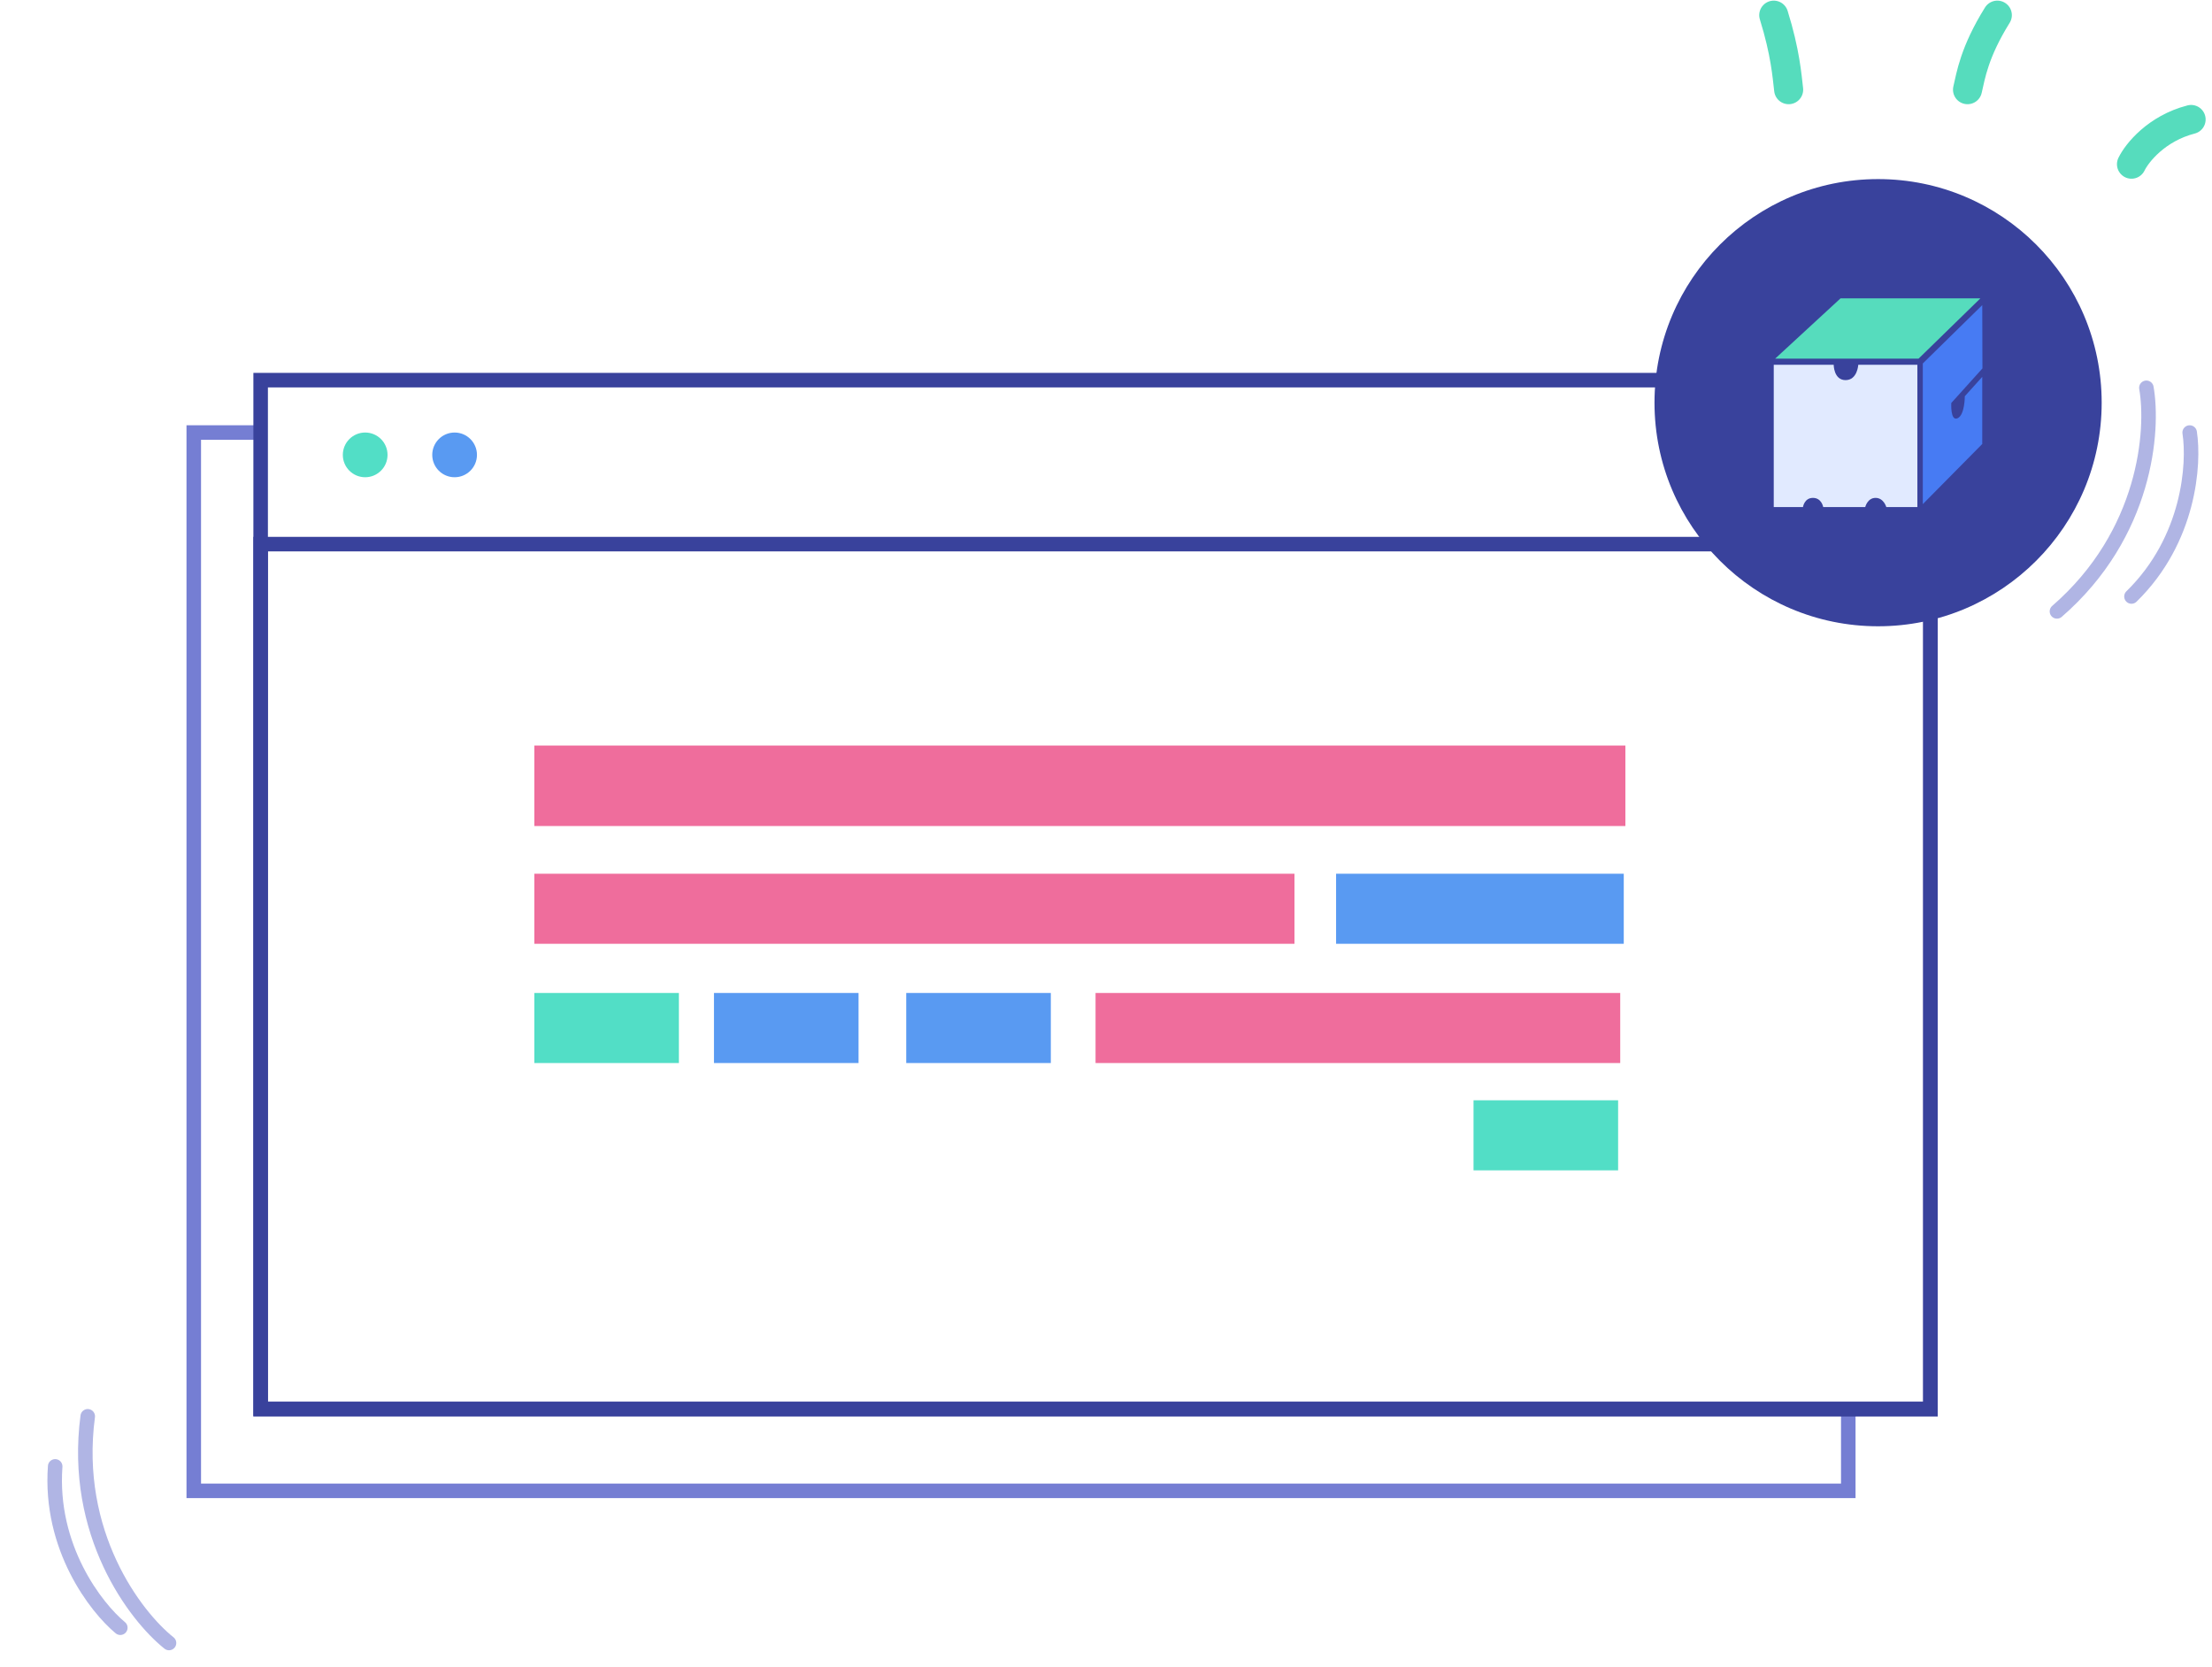 <svg width="292" height="220" viewBox="0 0 292 220" fill="none" xmlns="http://www.w3.org/2000/svg">
<path d="M243.986 185.975V196.797H25.578V57.095H34.432" stroke="#757ED3" stroke-width="1.918"/>
<path d="M214.563 98.414H70.532V109.039H214.563V98.414Z" fill="#EF6D9C"/>
<path d="M170.881 115.336H70.532V124.584H170.881V115.336Z" fill="#EF6D9C"/>
<path d="M214.348 115.336H176.373V124.584H214.348V115.336Z" fill="#599AF2"/>
<path d="M89.618 131.077H70.532V140.325H89.618V131.077Z" fill="#52DEC6"/>
<path d="M213.603 145.243H194.517V154.491H213.603V145.243Z" fill="#52DEC6"/>
<path d="M113.335 131.077H94.249V140.325H113.335V131.077Z" fill="#599AF2"/>
<path d="M138.716 131.077H119.63V140.325H138.716V131.077Z" fill="#599AF2"/>
<path d="M213.882 131.077H144.621V140.325H213.882V131.077Z" fill="#EF6D9C"/>
<rect x="34.407" y="50.181" width="220.425" height="135.817" stroke="#39429C" stroke-width="1.918"/>
<rect x="34.407" y="71.827" width="220.425" height="114.173" stroke="#39429C" stroke-width="1.918"/>
<circle cx="48.206" cy="60.046" r="2.951" fill="#52DEC6"/>
<circle cx="60.011" cy="60.046" r="2.951" fill="#599AF2"/>
<circle cx="247.921" cy="53.156" r="29.515" fill="#39429C"/>
<path d="M242.965 39.383H261.426L253.261 47.346H234.328L242.965 39.383Z" fill="#56DCBD"/>
<path d="M234.148 48.149H242.06C242.06 48.149 242.06 50.177 243.628 50.177C245.197 50.177 245.306 48.149 245.306 48.149H253.109V66.931H249.006C249.006 66.931 248.664 65.723 247.589 65.723C246.514 65.723 246.224 66.931 246.224 66.931H240.676C240.676 66.931 240.468 65.723 239.323 65.723C238.177 65.723 238.006 66.931 238.006 66.931H234.148V48.149Z" fill="#E1EAFF"/>
<path d="M261.672 40.276L261.695 48.635L257.585 53.194C257.585 53.194 257.437 55.638 258.408 55.212C259.38 54.787 259.369 52.304 259.369 52.304L261.672 49.748V54.075V58.608L253.824 66.547V47.978L261.672 40.276Z" fill="#477BF3"/>
<path d="M281.371 21.674C282.087 20.199 284.662 16.952 289.242 15.771" stroke="#56DCBD" stroke-width="3.835" stroke-linecap="round"/>
<path d="M236.115 11.838C235.897 9.994 235.678 6.919 234.148 2" stroke="#56DCBD" stroke-width="3.835" stroke-linecap="round"/>
<path d="M259.727 11.838C260.164 9.994 260.601 6.919 263.662 2" stroke="#56DCBD" stroke-width="3.835" stroke-linecap="round"/>
<path d="M283.338 51.191C284.322 56.766 283.338 70.474 271.532 80.706" stroke="#B0B5E4" stroke-width="1.918" stroke-linecap="round"/>
<path d="M289.052 57.096C289.692 61.184 289.052 71.237 281.369 78.74" stroke="#B0B5E4" stroke-width="1.918" stroke-linecap="round"/>
<path d="M22.311 216.882C17.878 213.36 9.527 202.446 11.582 186.959" stroke="#B0B5E4" stroke-width="1.918" stroke-linecap="round"/>
<path d="M15.882 214.866C12.692 212.23 6.507 204.28 7.284 193.569" stroke="#B0B5E4" stroke-width="1.918" stroke-linecap="round"/>
</svg>
